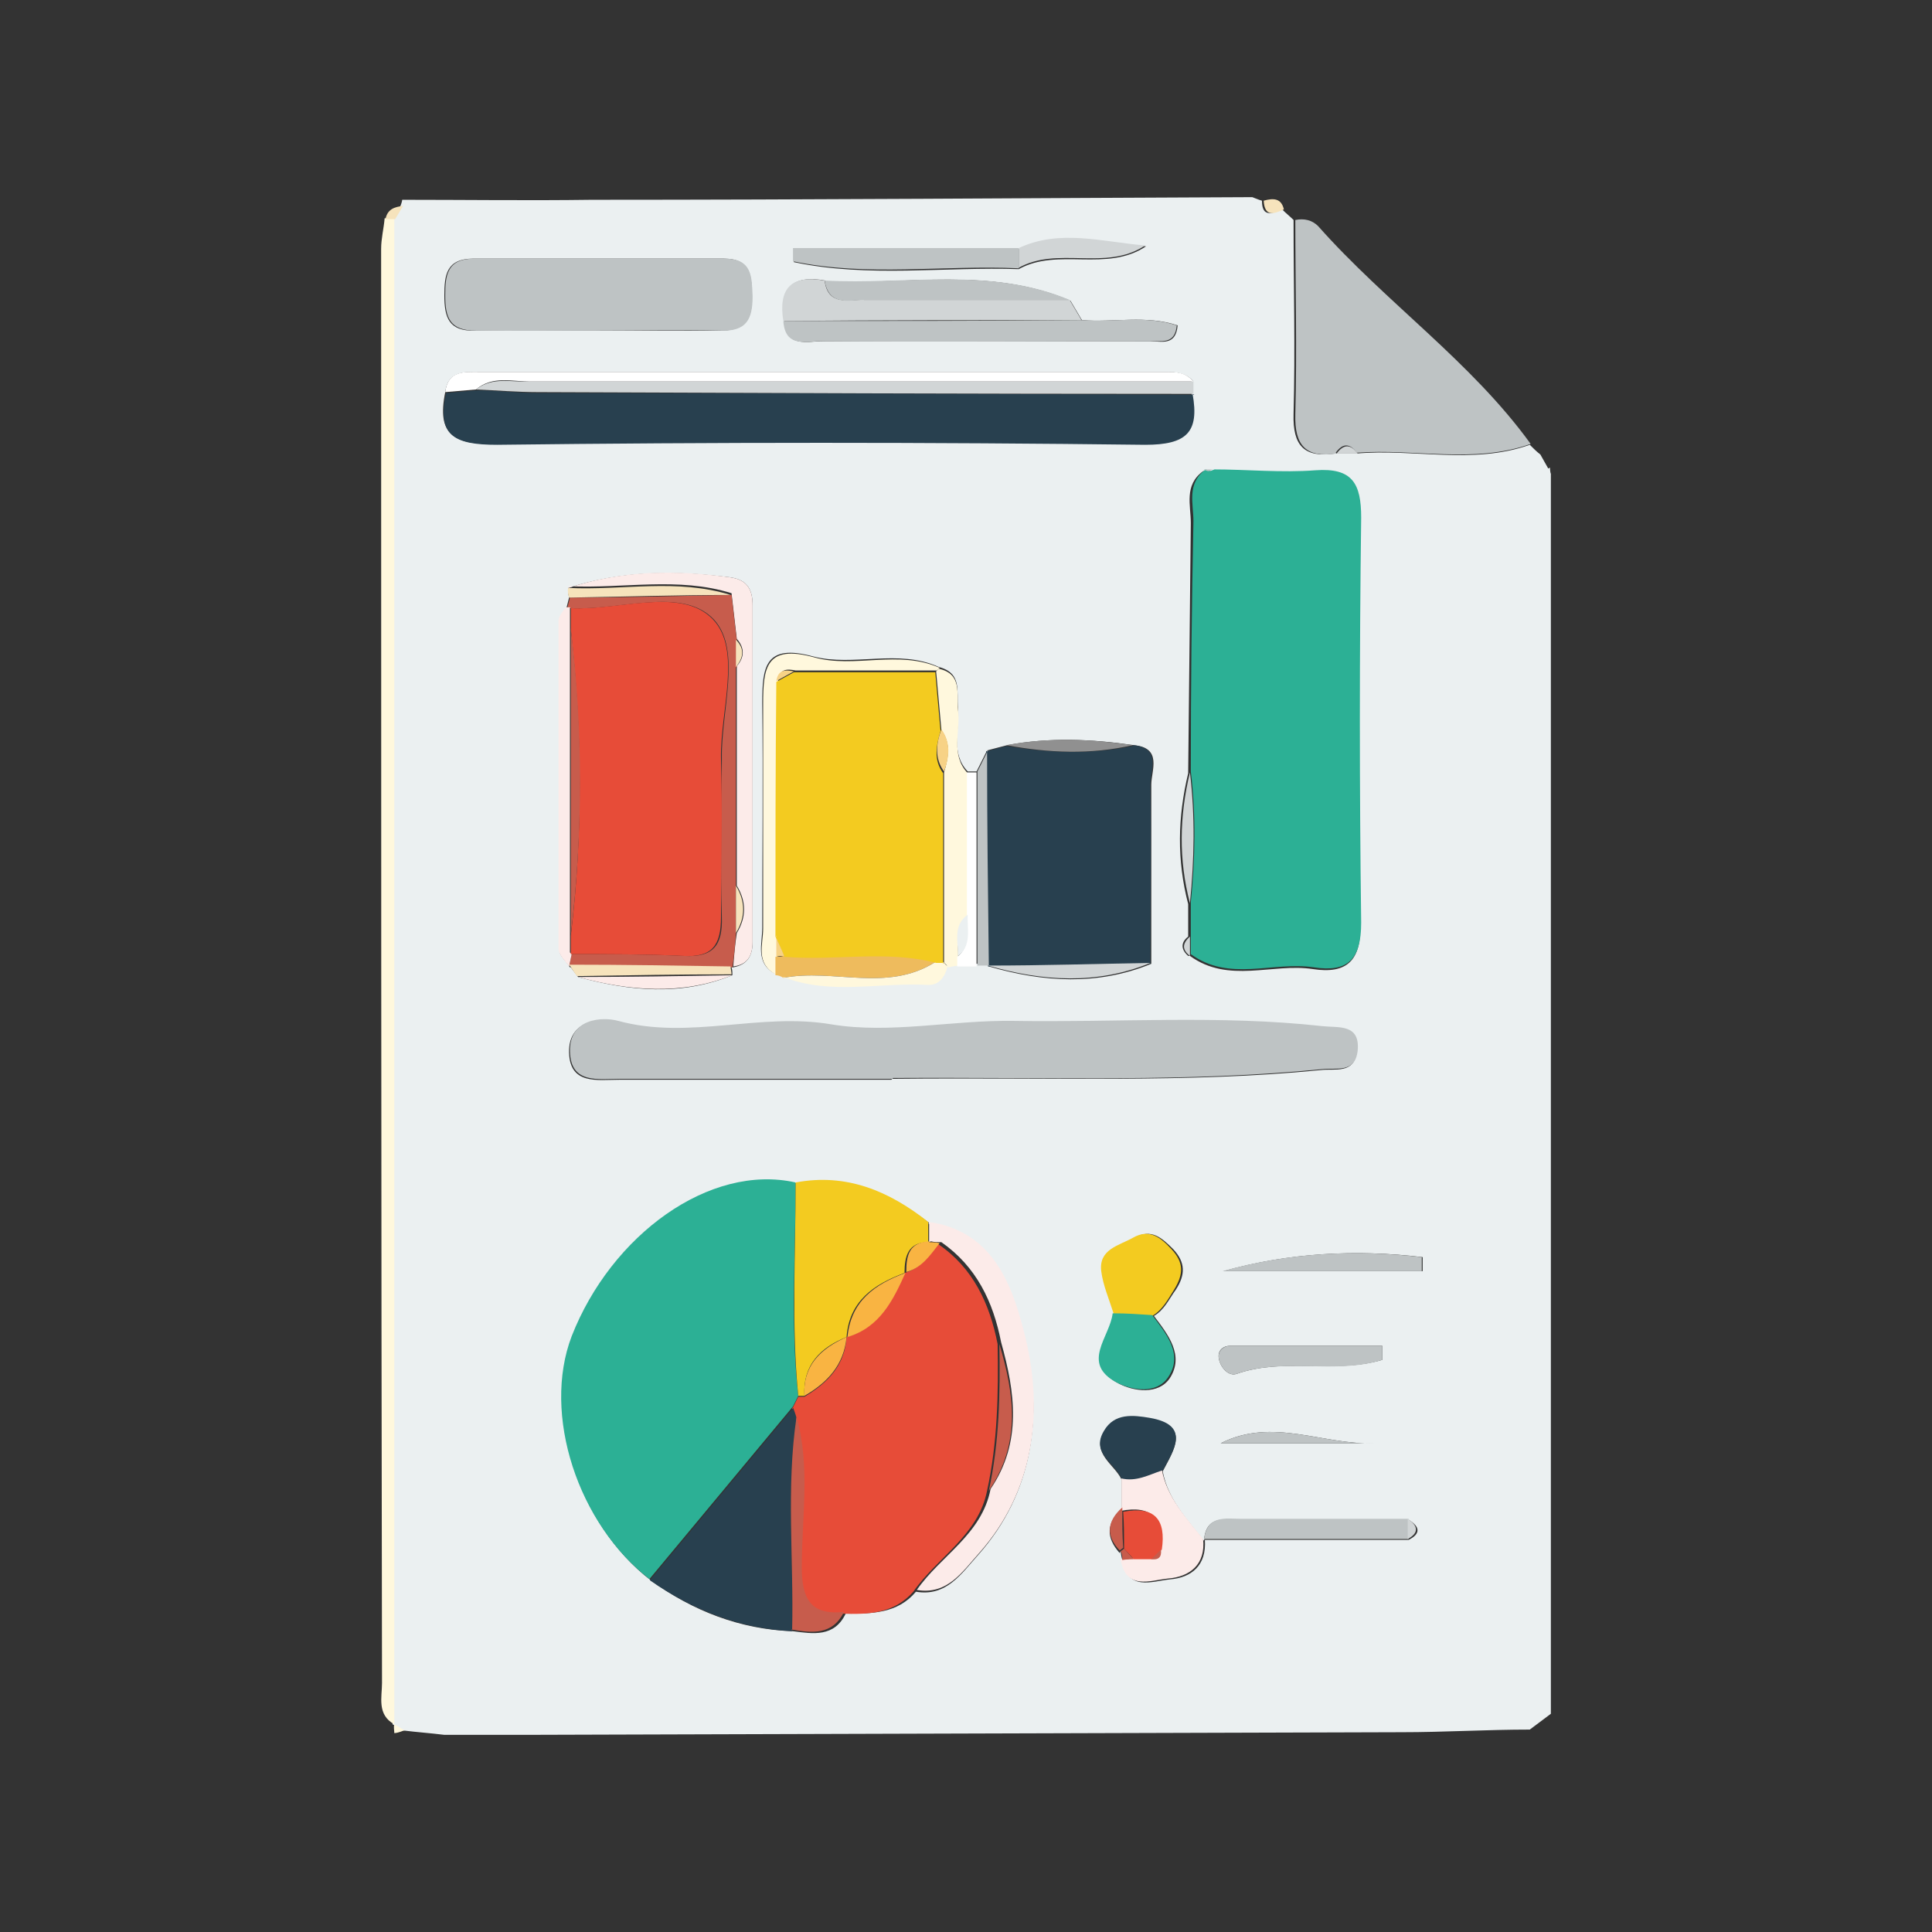 <?xml version="1.0" encoding="UTF-8"?>
<svg id="Capa_1" data-name="Capa 1" xmlns="http://www.w3.org/2000/svg" viewBox="0 0 22 22">
  <rect x="0" y="0" width="22" height="22" fill="#333333" stroke="none"/>
  <defs>
    <style>
      .cls-1 {
        fill: #f6e3bc;
      }

      .cls-2 {
        fill: #fff;
      }

      .cls-3 {
        fill: #28404f;
      }

      .cls-4 {
        fill: #2cb095;
      }

      .cls-5 {
        fill: #f7d286;
      }

      .cls-6 {
        fill: #f9b442;
      }

      .cls-7 {
        fill: #eebb5d;
      }

      .cls-8 {
        fill: #fcebe9;
      }

      .cls-9 {
        fill: #909090;
      }

      .cls-10 {
        fill: #bec3c4;
      }

      .cls-11 {
        fill: #fff8dd;
      }

      .cls-12 {
        fill: #e74c38;
      }

      .cls-13 {
        fill: #d1d5d6;
      }

      .cls-14 {
        fill: none;
      }

      .cls-15 {
        fill: #f3cb20;
      }

      .cls-16 {
        fill: #c75c4c;
      }

      .cls-17 {
        fill: #ebf0f1;
      }
    </style>
  </defs>
  <g>
    <path class="cls-17" d="m17.65,5.325s0,.05.01.07v14.12c-.08.06-.16.12-.24.18-.49,0-.97.03-1.46.03-3.32.01-6.64.02-9.96.03h-.94c-.16-.02-.31-.03-.47-.05-.04-.02-.08-.05-.12-.07h0V2.495l.09-.15s.02-.05.02-.07c.72,0,1.44.01,2.16,0,2.51,0,5.01-.02,7.52-.03.03.01.07.03.11.04,0,.19.11.15.23.1.04.04.09.08.13.12,0,.74.02,1.47,0,2.21-.01.36.12.5.47.45h.24c.66-.06,1.33.13,1.98-.1.04.04.08.08.12.11.03.05.06.11.09.16l.02-.01Zm-4.89,12.34s.01.07.02.1c.06.36.34.24.54.22.25-.02.42-.16.4-.45h2.32c.14-.07.13-.15,0-.23h-1.9c-.18,0-.41-.06-.43.24-.19-.24-.41-.47-.47-.79.13-.25.32-.52-.15-.6-.18-.03-.4-.06-.52.15-.14.25.12.37.2.54v.34c-.17.16-.18.32-.02.5l.01-.02Zm-6.18-6.54c.59.16,1.17.22,1.76-.02,0-.03,0-.06-.01-.09h.02c.16-.03.22-.13.22-.29v-3.83c0-.17-.05-.29-.25-.32-.62-.08-1.24-.08-1.85.12,0,.04,0,.07.01.11l-.03.12c-.03.05-.08.1-.08.15v3.75c0,.06.08.12.12.19h.01l.09.12-.01-.01Zm4.68-.12c.62.18,1.24.22,1.85-.03v-2.04c0-.16.13-.42-.2-.45-.48-.07-.96-.09-1.44,0-.08.02-.15.04-.23.06l-.12.24h-.1c-.2-.21-.09-.48-.11-.72-.02-.19.05-.4-.22-.47-.46-.21-.97,0-1.43-.12-.55-.15-.58.12-.58.53.01.85,0,1.71,0,2.56,0,.18-.08.4.14.52.03,0,.06.02.09.03.54.21,1.1.06,1.64.09.14,0,.2-.09.23-.21.04,0,.07-.01.11-.02h.35l.02.03Zm.34-7.94c.45-.25,1,.04,1.45-.26-.48-.04-.96-.19-1.44.03h-2.57v.15c.85.18,1.71.05,2.57.08h-.01Zm1.09,11.9c-.03.27-.37.57.05.79.17.09.45.13.58-.06.17-.26-.02-.5-.18-.71.12-.07.17-.19.25-.3.11-.17.11-.31-.03-.46-.13-.13-.25-.24-.44-.13-.16.09-.39.14-.36.38.02.16.09.32.14.48l-.01.01Zm-3.29-11.77c-.38-.07-.53.09-.47.46.02.31.27.23.44.23h3.73c.12,0,.29.06.31-.18-.36-.12-.73-.03-1.09-.06-.04-.07-.09-.15-.13-.22-.91-.39-1.86-.18-2.79-.22v-.01Zm4.19,1.15c-.08-.1-.2-.11-.32-.11h-7.81c-.18,0-.36-.01-.39.23-.1.49.1.6.58.59,2.46-.03,4.92-.03,7.38,0,.47,0,.62-.14.54-.58v-.14l.02.01Zm-3.01,9.58c-.45-.34-.93-.56-1.51-.45-.98-.23-2.1.6-2.55,1.75-.34.88.07,2.14.89,2.77.48.35,1.02.56,1.62.58.23.03.47.07.6-.2.3,0,.59,0,.8-.25.35.06.52-.21.71-.42.63-.71.74-1.6.53-2.44-.13-.54-.33-1.23-1.1-1.33l.01-.01Zm2.97-3.04c.44.32.94.08,1.4.15.39.06.55-.1.54-.51-.02-1.54-.02-3.07,0-4.61,0-.39-.1-.57-.52-.54-.39.03-.78,0-1.17-.01h-.1c-.22.16-.14.39-.14.59-.01.95-.02,1.9-.03,2.85-.12.5-.13.99,0,1.49v.37c-.09.07-.08.15,0,.22h.02Zm-3.39,1.4c1.85-.02,3.37.05,4.88-.1.16-.02.38.05.41-.21.03-.31-.21-.26-.4-.28-1.17-.13-2.35-.04-3.52-.06-.69-.01-1.4.15-2.07.04-.82-.14-1.62.18-2.43-.04-.17-.05-.56-.03-.55.35.01.37.32.31.57.31h3.1l.01-.01ZM6.81,3.765h1.39c.29,0,.37-.13.36-.39,0-.22,0-.43-.32-.43h-2.85c-.31,0-.33.19-.33.42,0,.25.05.41.35.4.46-.01.93,0,1.39,0h.01Zm8.93,11.72v-.16h-1.73c-.09,0-.15.06-.13.15.02.1.11.2.2.17.54-.19,1.12,0,1.66-.16Zm.46-1.01v-.16c-.76-.09-1.52-.05-2.27.16h2.28-.01Zm-2.3,1.96h1.75c-.59.02-1.16-.3-1.75,0Z"/>
    <path class="cls-10" d="m15.22,5.165c-.35.05-.48-.09-.47-.45.02-.74,0-1.47,0-2.21.1-.02.19,0,.26.07.77.87,1.74,1.54,2.42,2.48-.65.23-1.32.05-1.98.1-.08-.11-.16-.11-.24,0l.01.01Z"/>
    <path class="cls-11" d="m4.49,2.495v17.14c-.2-.11-.14-.31-.14-.47-.01-5.44-.01-10.89-.01-16.33,0-.12.03-.23.04-.35h.1l.01.01Z"/>
    <path class="cls-1" d="m14.62,2.385c-.11.05-.22.09-.23-.1.11-.03.2-.03.23.1Z"/>
    <path class="cls-1" d="m4.49,2.495h-.1c.02-.11.1-.14.2-.15-.03.05-.06.1-.09.15h-.01Z"/>
    <path class="cls-7" d="m17.65,5.325c-.03-.05-.06-.11-.09-.16.03.05.06.11.09.16Z"/>
    <path class="cls-11" d="m4.6,19.705s-.07.03-.11.03c0-.03-.01-.07,0-.1.04.02.08.05.12.07h-.01Z"/>
    <path class="cls-4" d="m13.81,5.345c.39,0,.78.04,1.17.01.42-.03.52.15.52.54-.02,1.54-.02,3.07,0,4.61,0,.42-.15.57-.54.51-.47-.07-.96.17-1.4-.15v-.59c.05-.5.06-.99,0-1.49,0-.95.01-1.9.03-2.85,0-.2-.08-.43.14-.59l.05.02.05-.02h-.02Z"/>
    <path class="cls-4" d="m7.4,17.985c-.82-.63-1.23-1.88-.89-2.77.45-1.15,1.57-1.97,2.55-1.75,0,.81-.06,1.62.03,2.43l-.06.12c-.54.65-1.09,1.31-1.63,1.96v.01Z"/>
    <path class="cls-12" d="m9.03,16.025l.06-.12h.07c.27-.16.46-.36.48-.68h0c.37-.11.52-.42.66-.73h0c.18-.05.28-.2.38-.33.4.27.59.68.68,1.14.01.56,0,1.12-.12,1.67-.1.51-.57.76-.84,1.15-.22.25-.51.26-.8.25-.38.03-.48-.15-.48-.51,0-.57.1-1.15-.06-1.71-.01-.04-.03-.08-.04-.12l.01-.01Z"/>
    <path class="cls-10" d="m10.16,12.285h-3.1c-.25,0-.56.06-.57-.31-.01-.38.37-.4.55-.35.81.22,1.61-.1,2.43.04.67.11,1.37-.05,2.07-.04,1.17.02,2.35-.07,3.52.06.18.02.43-.03.4.28-.03.26-.24.19-.41.21-1.51.15-3.02.09-4.88.1l-.01.01Z"/>
    <path class="cls-3" d="m13.58,4.485c.08.44-.07.58-.54.58-2.46-.03-4.92-.03-7.38,0-.48,0-.69-.1-.58-.59.12-.01.23-.02.35-.03.23,0,.46.03.7.03,2.49,0,4.98.01,7.47.02l-.02-.01Z"/>
    <path class="cls-3" d="m12.9,8.485c.33.03.2.28.2.45.01.68,0,1.36,0,2.04-.62,0-1.24.02-1.85.03h0c0-.82-.01-1.63-.02-2.45.08-.02.15-.04.23-.06.48.08.96.1,1.44,0v-.01Z"/>
    <path class="cls-10" d="m6.81,3.765h-1.39c-.3,0-.35-.15-.35-.4,0-.23.02-.42.33-.42h2.85c.32,0,.31.21.32.43,0,.26-.07.4-.36.39-.46-.01-.93,0-1.39,0h-.01Z"/>
    <path class="cls-3" d="m9.03,16.025s.03.08.04.12c-.12.81-.03,1.62-.05,2.43-.6-.03-1.13-.24-1.62-.58.54-.65,1.09-1.31,1.63-1.96v-.01Z"/>
    <path class="cls-15" d="m9.16,15.895h-.07c-.08-.81-.03-1.62-.03-2.43.58-.11,1.07.1,1.51.45v.23c-.23,0-.27.16-.27.35h0c-.35.13-.63.32-.66.73h0c-.3.12-.5.32-.48.67Z"/>
    <path class="cls-8" d="m10.58,14.145v-.23c.77.11.97.8,1.1,1.33.2.84.1,1.73-.53,2.44-.19.21-.36.48-.71.42.27-.39.74-.63.84-1.15.36-.53.28-1.1.12-1.67-.09-.46-.28-.86-.68-1.14-.04,0-.08,0-.12-.01l-.02.01Z"/>
    <path class="cls-8" d="m6.47,6.695c.6-.2,1.22-.21,1.85-.12.2.03.25.15.25.32v3.83c0,.16-.06.26-.22.28.01-.13.02-.25.04-.38.11-.18.11-.36,0-.54v-2.5c.09-.1.09-.21,0-.31-.02-.17-.04-.34-.06-.52-.61-.19-1.23-.05-1.85-.08l-.01.02Z"/>
    <path class="cls-10" d="m12.31,3.645c.36.03.73-.06,1.09.06-.02.23-.19.17-.31.18-1.24,0-2.49.01-3.73,0-.18,0-.42.08-.44-.23,1.13,0,2.26,0,3.39-.01Z"/>
    <path class="cls-2" d="m5.42,4.435c-.12.01-.23.02-.35.03.03-.25.22-.23.39-.23h7.81c.12,0,.23,0,.32.11h-7.55c-.21,0-.43-.07-.62.09Z"/>
    <path class="cls-13" d="m5.42,4.435c.19-.15.41-.08.62-.09h7.55v.14c-2.49,0-4.98-.01-7.47-.02-.23,0-.46-.02-.7-.03Z"/>
    <path class="cls-13" d="m12.31,3.645c-1.13,0-2.26,0-3.39.01-.06-.37.09-.53.47-.46.04.3.28.21.46.22h2.33c.04.07.09.15.13.22v.01Z"/>
    <path class="cls-16" d="m8.38,7.595v3.04c-.01.13-.02.25-.04.38h-.02c-.61,0-1.22-.01-1.83-.02l-.01.01c.01-.05.02-.09.03-.14.43,0,.85,0,1.28.02.33.02.44-.12.43-.44-.02-.6,0-1.2,0-1.81-.01-.54.23-1.23-.09-1.58-.36-.38-1.06-.1-1.62-.13h-.05l.03-.12c.61,0,1.22-.02,1.84-.03.02.17.04.34.06.52v.31l-.01-.01Z"/>
    <path class="cls-15" d="m12.68,14.955c-.05-.16-.12-.32-.14-.48-.03-.25.2-.29.36-.38.19-.11.32,0,.44.13.14.15.14.28.03.46-.07.11-.13.23-.25.3-.15,0-.29-.01-.44-.02v-.01Z"/>
    <path class="cls-11" d="m8.83,11.095c-.23-.13-.14-.34-.14-.52v-2.56c0-.41.03-.68.58-.53.46.13.96-.09,1.43.12l-.03.03h-1.61c-.1-.02-.18-.02-.2.11,0,.97,0,1.93-.01,2.9v.44l-.02.01Z"/>
    <path class="cls-11" d="m10.91,10.995s-.07.01-.11.02c-.02-.02-.03-.04-.05-.05v-2.17c.05-.17.08-.33-.03-.48-.02-.22-.04-.45-.06-.67l.03-.03c.27.06.2.28.22.47.03.24-.09.51.11.72v1.63c-.16.13-.1.31-.11.47v.11-.02Z"/>
    <path class="cls-8" d="m12.77,17.165v-.34c.17.04.31-.04.46-.09.06.32.28.55.47.79h0c.03.29-.15.43-.4.45-.2.02-.48.14-.54-.22.04,0,.09,0,.13-.01h.2c.08.01.13-.02.11-.11.05-.34-.08-.5-.44-.43v-.04h.01Z"/>
    <path class="cls-10" d="m11.6,3.055c-.86-.04-1.72.1-2.57-.08v-.15h2.57v.23Z"/>
    <path class="cls-10" d="m12.18,3.415h-2.33c-.18,0-.41.08-.46-.22.93.05,1.88-.16,2.79.22Z"/>
    <path class="cls-4" d="m12.68,14.955c.15,0,.29.01.44.02.16.21.36.45.18.71-.13.19-.4.15-.58.06-.42-.22-.08-.52-.05-.79h.01Z"/>
    <path class="cls-10" d="m13.71,17.535c.03-.29.25-.24.43-.24h1.9v.23h-2.32l-.01.01Z"/>
    <path class="cls-10" d="m15.74,15.485c-.54.17-1.12-.03-1.66.16-.09.03-.18-.07-.2-.17-.02-.09.05-.15.13-.15h1.73v.16Z"/>
    <path class="cls-10" d="m16.2,14.475h-2.28c.75-.21,1.51-.25,2.27-.16v.16h.01Z"/>
    <path class="cls-3" d="m13.23,16.745c-.15.05-.29.13-.46.09-.08-.18-.35-.29-.2-.54.12-.21.34-.18.52-.15.47.08.28.36.15.6h-.01Z"/>
    <path class="cls-8" d="m6.51,10.865s-.02.09-.03.14c-.04-.06-.11-.12-.12-.19v-3.75c0-.05.05-.1.08-.15h.05v3.93l.02.02Z"/>
    <path class="cls-7" d="m8.83,11.095v-.2c.03,0,.06,0,.09-.01.58.05,1.16-.08,1.73.07-.55.35-1.16.07-1.73.18-.03-.02-.06-.03-.09-.03v-.01Z"/>
    <path class="cls-16" d="m9.02,18.565c.02-.81-.07-1.62.05-2.43.16.56.06,1.14.06,1.71,0,.36.1.55.48.51-.13.27-.37.24-.6.2l.01.01Z"/>
    <path class="cls-13" d="m11.6,3.055v-.23c.47-.22.95-.07,1.44-.03-.45.3-1,0-1.45.26h.01Z"/>
    <path class="cls-10" d="m13.9,16.435c.59-.3,1.16.02,1.75,0h-1.75Z"/>
    <path class="cls-10" d="m11.24,8.545c0,.82.01,1.63.02,2.45h-.13v-2.21l.12-.24h-.01Z"/>
    <path class="cls-2" d="m11.12,8.795v2.21h-.22v-.11c.16-.13.1-.31.11-.47v-1.63h.11Z"/>
    <path class="cls-11" d="m8.92,11.135c.57-.11,1.18.17,1.73-.18h.09c.02.02.03.03.05.05-.03.12-.1.22-.23.21-.55-.03-1.11.12-1.64-.09v.01Z"/>
    <path class="cls-1" d="m6.49,10.985c.61,0,1.22.01,1.83.02,0,.03.01.06.01.09-.59,0-1.17.01-1.76.02-.03-.04-.06-.09-.09-.13h.01Z"/>
    <path class="cls-13" d="m11.25,10.995c.62,0,1.24-.02,1.85-.03-.61.25-1.23.21-1.85.03Z"/>
    <path class="cls-1" d="m8.32,6.775c-.61,0-1.22.02-1.84.03-.01-.04-.02-.07-.01-.11.62.03,1.24-.11,1.85.08Z"/>
    <path class="cls-8" d="m6.58,11.125c.59,0,1.17-.01,1.76-.02-.58.23-1.17.18-1.76.02Z"/>
    <path class="cls-13" d="m13.55,8.795c.06.5.05.99,0,1.49-.13-.5-.12-.99,0-1.49Z"/>
    <path class="cls-9" d="m12.9,8.485c-.48.11-.96.09-1.44,0,.48-.09.96-.07,1.44,0Z"/>
    <path class="cls-16" d="m12.76,17.665c-.17-.17-.16-.34.02-.5v.04c0,.14,0,.28.01.42l-.04.03.01.01Z"/>
    <path class="cls-13" d="m16.03,17.525v-.23c.12.08.13.16,0,.23Z"/>
    <path class="cls-13" d="m13.55,10.665v.22c-.09-.07-.09-.14,0-.22Z"/>
    <path class="cls-13" d="m15.22,5.165c.08-.11.16-.11.24,0h-.24Z"/>
    <path class="cls-10" d="m13.81,5.345l-.05.02s-.05-.01-.05-.02h.1Z"/>
    <path class="cls-16" d="m12.91,17.755s-.09,0-.13.01c0-.03,0-.07-.02-.1l.04-.03c.04.04.07.08.11.12Z"/>
    <path class="cls-6" d="m9.65,15.225c.04-.41.31-.6.66-.73-.14.31-.29.62-.66.73Z"/>
    <path class="cls-16" d="m11.38,15.305c.17.57.25,1.13-.12,1.67.12-.55.13-1.11.12-1.67Z"/>
    <path class="cls-6" d="m9.16,15.895c-.02-.35.19-.54.48-.67-.03.32-.22.52-.48.67Z"/>
    <path class="cls-6" d="m10.58,14.145s.08,0,.12.01c-.11.14-.2.28-.38.33,0-.19.03-.34.27-.35l-.01.01Z"/>
    <path class="cls-1" d="m8.38,10.625v-.54c.11.18.11.36,0,.54Z"/>
    <path class="cls-1" d="m8.38,7.595v-.31c.1.1.09.2,0,.31Z"/>
    <path class="cls-12" d="m6.5,7.155v-.23c.55.03,1.26-.25,1.62.13.33.35.08,1.04.09,1.58.02.6,0,1.2,0,1.81,0,.32-.1.46-.43.44-.43-.02-.85-.02-1.28-.02v-.21c.14-1.16.13-2.33,0-3.49v-.01Z"/>
    <path class="cls-15" d="m10.75,10.965h-.09c-.57-.15-1.15-.02-1.73-.07-.03-.08-.07-.15-.1-.23,0-.97,0-1.93.01-2.9.07-.04.13-.07.2-.11h1.61c.02.22.04.45.06.67-.05.17-.08.33.03.48v2.17l.01-.01Z"/>
    <path class="cls-5" d="m9.04,7.645c-.07.04-.13.07-.2.11.02-.13.1-.13.2-.11Z"/>
    <path class="cls-5" d="m8.83,10.655c.03.08.07.15.1.23-.03,0-.06,0-.09.01v-.24h-.01Z"/>
    <path class="cls-5" d="m10.75,8.785c-.11-.15-.09-.32-.03-.48.11.15.09.32.03.48Z"/>
    <path class="cls-17" d="m11.02,10.415c-.01.16.05.35-.11.47,0-.16-.06-.35.11-.47Z"/>
    <path class="cls-12" d="m12.91,17.755s-.07-.08-.11-.12c0-.14,0-.28-.01-.42.36-.07.49.09.44.43l-.11.11h-.21Z"/>
    <path class="cls-16" d="m13.11,17.755l.11-.11c.01.09-.03.12-.11.11Z"/>
    <path class="cls-16" d="m6.5,7.155c.14,1.16.14,2.33,0,3.49v-3.49Z"/>
  </g>
  <rect class="cls-14" width="22" height="22"/>
</svg>